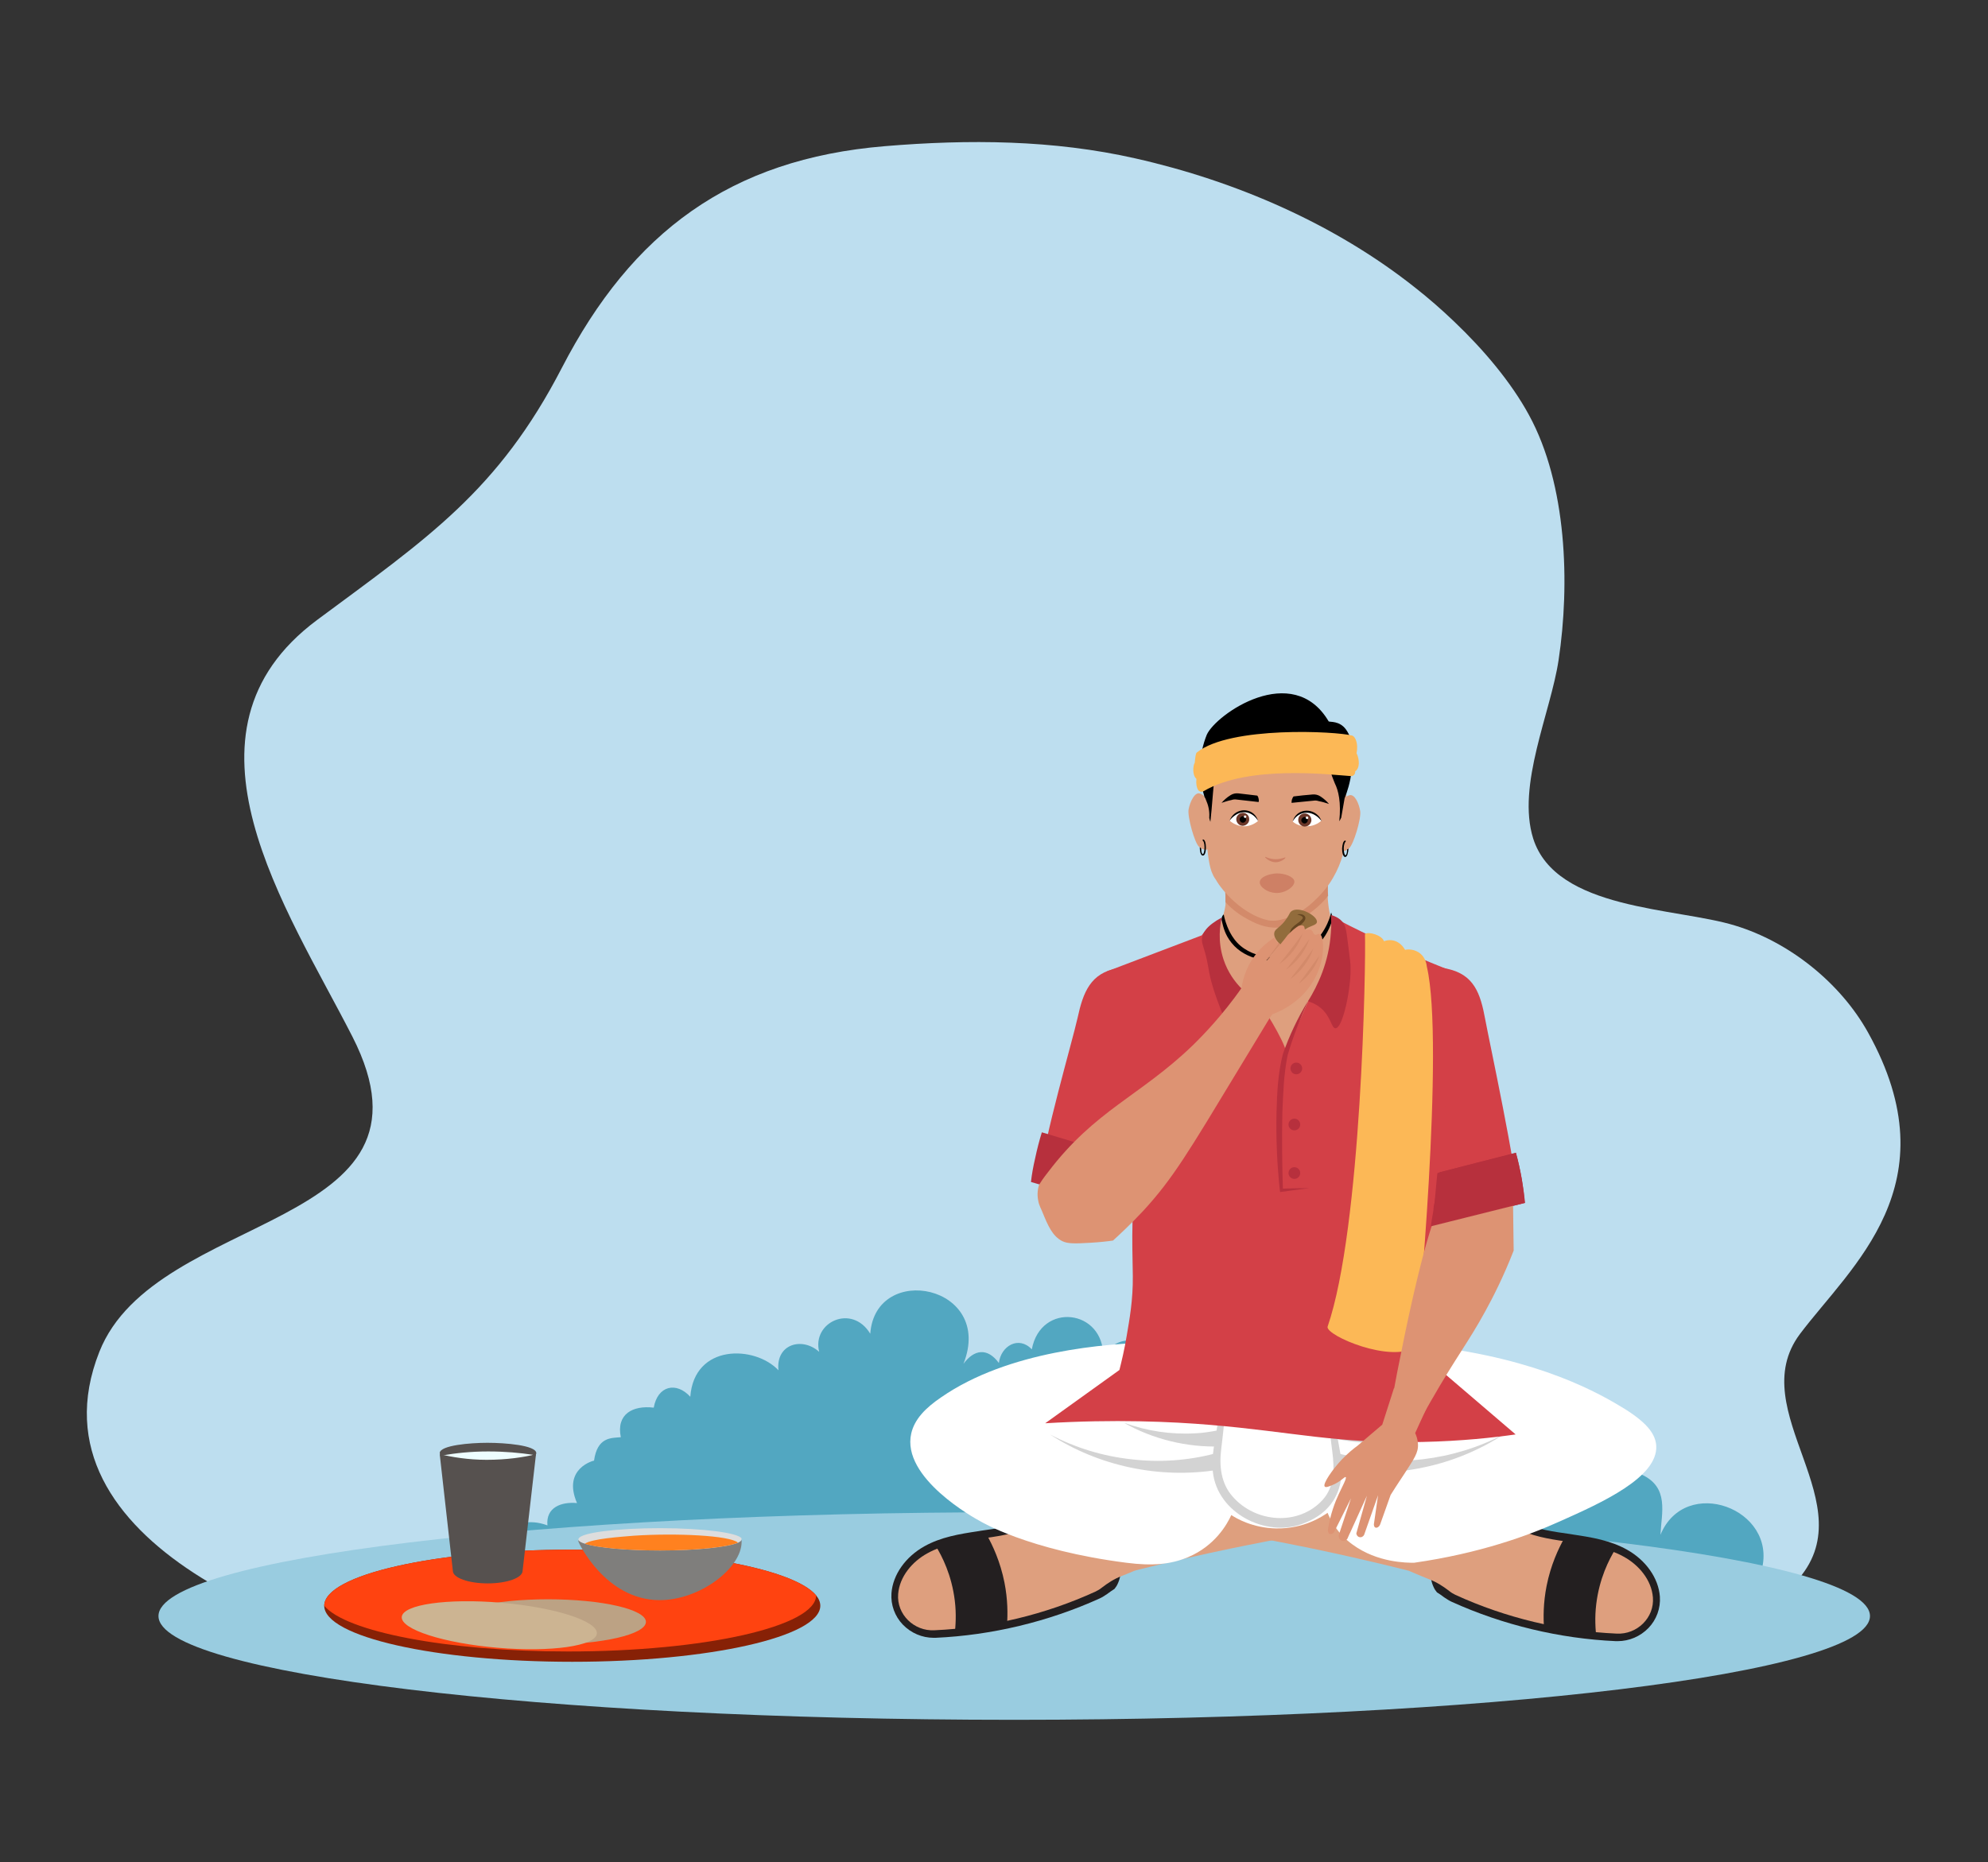 <?xml version="1.0" encoding="utf-8"?>
<!-- Generator: Adobe Illustrator 26.0.1, SVG Export Plug-In . SVG Version: 6.00 Build 0)  -->
<svg version="1.1" id="Layer_1" xmlns="http://www.w3.org/2000/svg" xmlns:xlink="http://www.w3.org/1999/xlink" x="0px" y="0px"
	 viewBox="0 0 712.5 667.5" style="enable-background:new 0 0 712.5 667.5;" xml:space="preserve">
<rect x="0" y="0" width="712.5" height="667.5" fill="#333333" stroke="none"/>
<style type="text/css">
	.st0{fill:#BDDEEF;}
	.st1{fill:#52A7C1;}
	.st2{fill:#99CCE0;}
	.st3{fill:#231F20;}
	.st4{fill:#DE9F7E;}
	.st5{fill:#FFFFFF;}
	.st6{fill:#D3D3D3;}
	.st7{fill:#D38A6A;}
	.st8{fill:#D34047;}
	.st9{fill:#B7303D;}
	.st10{fill:#CE8065;}
	.st11{fill:#FCB856;}
	.st12{fill:#6B3628;}
	.st13{fill:#DD9373;}
	.st14{fill:#926C3C;}
	.st15{fill:#664622;}
	.st16{fill:#872106;}
	.st17{fill:#FF4310;}
	.st18{fill:#DDDDDD;}
	.st19{fill:#7F7E7C;}
	.st20{fill:#FF811F;}
	.st21{fill:#BCA284;}
	.st22{fill:#CCB492;}
	.st23{fill:#56514F;}
	.st24{fill:#EEFEFF;}
</style>
<g>
	<g>
		<path class="st0" d="M521.2,115.3c10.5,10,20.4,21.7,26.8,33.5c13.6,24.9,14.7,60.6,10.6,87.8c-2.8,18.8-15.1,44.9-9.1,64
			c8.2,25.8,51.4,24.7,72.4,31.2c19.4,5.9,37.7,20.5,47.6,38.3c30.3,54.5-6.1,83.8-24.4,108.1c-20.7,27.7,24.4,61.2-1.5,88.9
			c-27.1,28.9-59.8,40.9-114,40.9c-107.4,0-131.5,8.3-280.3-2.1c-28.2-2-65.8-8.3-93.9-11.3c-42.4-4.5-147.1-41-119.8-110
			c20.2-51.1,126.3-43.2,90.7-113c-23.3-45.7-67-109-12.6-149.4c39.5-29.3,64.8-46.1,87.7-90.4c25.1-48.5,60.3-74.8,115.7-79.4
			c30-2.5,60.4-2.3,89.9,4.4c35.9,8.1,71.5,23.5,100.3,46.4C512,106.9,516.6,110.9,521.2,115.3z"/>
		<g>
			<path class="st1" d="M206.8,538.8c-5.6-0.5-11.2,1.5-10.6,8c-13.2-4.9-22.2,7.1-22.2,16h321.3c12.7-15-8.9-43.3-24.6-35.4
				c2.7-9.8-6.8-16.2-13-13.4c0.8,0.5-3.4-13.3-16.3-8c0.3-13.6-11-17.5-21.3-10.8c-1.4-11.3-17.4-21.5-24.7-8.8
				c0.3-17.2-22.4-19.8-25.6-2.7c-4.7-5-11.1-1.2-11.8,4.9c-4.1-5.6-8.9-4.9-12.7,0.3c11.2-28.2-31.5-36.7-33.4-10.8
				c-6.6-10.9-21-4.1-18.3,6.5c-6.1-5.5-15.6-2.8-14.6,6.6c-8.5-9-30.2-9.5-31.6,9.5c-5-5.5-11.7-4-13.1,3.9
				c-7.5-0.9-13.5,2.3-11.8,10.6c-3.5,0.3-8.4-0.1-9.6,8.4C213,523.5,201.4,526.3,206.8,538.8z"/>
			<path class="st1" d="M631.4,562.7c5.7-21.9-27.4-34.1-36.3-12.5c0.4-8,3.2-17-6.7-21.6c-9.8-4.6-17,3.5-21.2,10.4
				c11.1-18.7,6.2-42-19.4-48.3c-27.3-6.7-40.7,7.3-41.4,35.5c-1.9-13-25.7-15.8-27.1,2.7c-10-3.4-11.6-13.4-25.6-12.1
				c-12.4,1.2-18.2,9.1-23,20.1c0,0-28.4,1-21.9,25.9H631.4z"/>
		</g>
		<path class="st2" d="M56.8,579.3c0,20.6,137.3,37.2,306.7,37.2c169.4,0,306.7-16.7,306.7-37.2c0-20.6-137.3-37.2-306.7-37.2
			C194.1,542,56.8,558.7,56.8,579.3z"/>
	</g>
	<g>
		<g>
			<g>
				<g>
					<g>
						<path class="st3" d="M400.7,549.6c-0.2-0.7-0.5-1.3-0.9-2c0,0,0,0,0,0c0-0.1-0.1-0.1-0.1-0.2c-0.1-0.1-0.2-0.3-0.3-0.4
							c-0.1-0.2-0.3-0.4-0.4-0.6c-0.1-0.2-0.2-0.3-0.3-0.4c-0.2-0.2-0.3-0.4-0.5-0.6c-0.1-0.1-0.1-0.1-0.1-0.2c0,0,0,0,0,0
							c-0.1-0.1-0.3-0.3-0.4-0.4c-0.4-0.2-1.1-0.4-1.9-0.7c0,0-3.6-1.2-7-1.9c-5.3-1.1-15.4,0.4-20.5,2.6
							c-5.1,2.3-10.9,3.1-16.6,3.9l-1.2,0.2c-6.7,1-13.3,2.1-19.2,5.4c-6.8,3.8-11.3,10.2-11.8,16.8c-0.3,4.2,1.2,8.3,4.1,11.3
							c2.9,3,6.9,4.7,11,4.7c0.2,0,0.5,0,0.7,0c20.1-0.9,40.5-5.8,58.8-14.1c0.9-0.4,1.8-1,2.7-1.6c0.9-0.7,1.8-1.3,2.6-1.8
							c0.5-0.6,0.9-1.2,1.2-1.9c0.8-1.7,1.1-3.6,1.4-5.4c0,0,0,0,0,0c0-0.1,0-0.1,0-0.2C402.4,557.9,401.9,553.5,400.7,549.6z"/>
						<g>
							<path class="st4" d="M402.2,544.2c-0.1,0-0.2,0.1-0.3,0.1c-4.5,1.5-9.3,1.5-13.9,0.6c-6-1.2-13-0.1-18.8,2.5
								c-5.8,2.6-12.2,3.4-18.5,4.3c-6.3,0.9-12.7,2-18.3,5.1c-5.5,3-10,8.4-10.5,14.6c-0.6,7.3,5.7,13.4,13,13
								c19.9-0.9,39.7-5.6,57.8-13.9c0.8-0.4,1.5-0.8,2.1-1.3c2.2-1.7,4.5-3.2,7.1-4.2c4.3-1.7,7.6-3.2,9.5-4
								c0.7-3.6,2-7.8,0.8-11.8C411.1,544.9,406.4,542.7,402.2,544.2z"/>
						</g>
						<path class="st3" d="M335.2,553.9c2.5,4,5.9,10.8,7,19.9c0.6,4.9,0.3,9.1-0.1,12.5c6.3-1.2,12.5-2.4,18.8-3.6
							c0.3-4,0.3-9.3-0.9-15.4c-1.5-7.5-4.2-13.3-6.4-17.2C347.5,551.3,341.4,552.6,335.2,553.9z"/>
					</g>
					<g>
						<path class="st3" d="M513.7,550.8c0.2-0.7,0.5-1.3,0.9-2c0,0,0,0,0,0c0-0.1,0.1-0.1,0.1-0.2c0.1-0.1,0.2-0.3,0.3-0.4
							c0.1-0.2,0.3-0.4,0.4-0.6c0.1-0.2,0.2-0.3,0.3-0.4c0.2-0.2,0.3-0.4,0.5-0.6c0.1-0.1,0.1-0.1,0.1-0.2c0,0,0,0,0,0
							c0.1-0.1,0.3-0.3,0.4-0.4c0.4-0.2,1.1-0.4,1.9-0.7c0,0,3.6-1.2,7-1.9c5.3-1.1,15.4,0.4,20.5,2.6c5.1,2.3,10.9,3.1,16.6,3.9
							l1.2,0.2c6.7,1,13.3,2.1,19.2,5.4c6.8,3.8,11.3,10.2,11.8,16.8c0.3,4.2-1.2,8.3-4.1,11.3c-2.9,3-6.9,4.7-11,4.7
							c-0.2,0-0.5,0-0.7,0c-20.1-0.9-40.5-5.8-58.8-14.1c-0.9-0.4-1.8-1-2.7-1.6c-0.9-0.7-1.8-1.3-2.6-1.8c-0.5-0.6-0.9-1.2-1.2-1.9
							c-0.8-1.7-1.1-3.6-1.4-5.4c0,0,0,0,0,0c0-0.1,0-0.1,0-0.2C512,559.1,512.4,554.7,513.7,550.8z"/>
						<g>
							<path class="st4" d="M512.1,545.4c0.1,0,0.2,0.1,0.3,0.1c4.5,1.5,9.3,1.5,13.9,0.6c6-1.2,13-0.1,18.8,2.5
								c5.8,2.6,12.2,3.4,18.5,4.3c6.3,0.9,12.7,2,18.3,5.1c5.5,3,10,8.4,10.5,14.6c0.6,7.3-5.7,13.4-13,13
								c-19.9-0.9-39.7-5.6-57.8-13.9c-0.8-0.4-1.5-0.8-2.1-1.3c-2.2-1.7-4.5-3.2-7.1-4.2c-4.3-1.7-7.6-3.2-9.5-4
								c-0.7-3.6-2-7.8-0.8-11.8C503.3,546.1,508,543.9,512.1,545.4z"/>
						</g>
						<path class="st3" d="M579.1,555.1c-2.5,4-5.9,10.8-7,19.9c-0.6,4.9-0.3,9.1,0.1,12.5c-6.3-1.2-12.5-2.4-18.8-3.6
							c-0.3-4-0.3-9.3,0.9-15.4c1.5-7.5,4.2-13.3,6.4-17.2C566.9,552.5,573,553.8,579.1,555.1z"/>
					</g>
					<path class="st4" d="M470.3,555.1c-4.9-1-18-3.7-35.3-6.7c-7.9-1.3-18.1-3-30.1-4.6c0,0-10.3-23.1,3-34.6
						c9.9-8.6,30.1,3,72,23.3c1.1,0.5,4.3,2.3,8.9,4.4c8.6,3.9,16.1,6.5,21.5,8.1c-1.9,6-3.7,12-5.6,18
						C491.9,559.8,480.4,557.2,470.3,555.1z"/>
					<path class="st4" d="M441.1,555.1c4.9-1,18-3.7,35.3-6.7c7.9-1.3,18.1-3,30.1-4.6c0,0,10.3-23.1-3-34.6
						c-9.9-8.6-30.1,3-72,23.3c-1.1,0.5-4.3,2.3-8.9,4.4c-8.6,3.9-16.1,6.5-21.5,8.1c1.9,6,3.7,12,5.6,18
						C419.5,559.8,431,557.2,441.1,555.1z"/>
					<path class="st5" d="M593.6,518.3c0.6,11.3-19.6,20.4-34.4,27c-11.3,5.1-28.7,11.5-52.4,14.9c-2.6,0-13.1,0-22-6.5
						c-5.7-4.1-8-9-9-11.4c-1.6,1.1-8.3,5.8-18.5,5.6c-8.4-0.2-14.2-3.6-16-4.8c-1.5,3.3-5.8,11-15.5,15.1c-6.2,2.6-12.7,3.2-22.1,2
						c-35.3-4.5-52.4-14.9-52.4-14.9c-1.7-0.9-28.4-15.5-24.7-31.5c1.2-5.1,5.1-9.1,10.7-12.9c24.1-16.7,59.1-19.3,76.3-19.7
						c27.8,0,55.5,0,83.3,0c43.9,2.5,69.4,14.5,81.8,21.7C588.5,508.5,593.3,513,593.6,518.3z"/>
					<path class="st5" d="M455.8,528.7c0,0.1-0.1,0.2-0.1,0.3c-0.1,0-0.2-0.1-0.3-0.1C455.5,528.8,455.7,528.8,455.8,528.7z"/>
					<path class="st5" d="M455.4,528.9c-0.1,0-0.2,0.1-0.3,0.1c0-0.1-0.1-0.2-0.1-0.3C455.1,528.8,455.3,528.8,455.4,528.9z"/>
					<g>
						<path class="st5" d="M428.9,482.4c1.6,1.8,4,4.8,5.9,9c8.3,18-4,31,3.9,43.7c4.4,7.1,13.3,11.4,21.4,10.9
							c0.9-0.1,10.8-0.9,16.2-8.6c8.5-12.2-4.3-26.8,3.9-44.9c2-4.3,4.4-7.3,5.9-9"/>
						<path class="st6" d="M428.9,482.4c4.6,4.6,8,10.6,9.3,17.2c1.4,6.5,0.2,13.3-0.5,19.7c-0.8,6.2-0.1,12.5,4.1,17.2
							c8.2,9.4,23.6,10.6,32.2,1.2c4.3-4.7,4.3-11.2,3.5-17.3c-0.8-6.5-1.9-13.2-0.6-19.8c1.3-6.6,4.6-12.6,9.3-17.2
							c-1,1.3-2,2.6-2.8,4c-6.7,10.4-5.4,21-3.2,32.6c2.3,11.3-0.9,21.2-12.3,25.8c-12.9,5.7-30.4-2.5-33-16.7
							c-1.2-6.8,0.9-13.3,1.6-19.8C437.9,499.7,435.1,489.9,428.9,482.4L428.9,482.4z"/>
					</g>
					<g>
						<path class="st6" d="M480,521.1c19.5,5.1,40.9,2.5,58.9-6.9c-8.6,5.6-18.4,9.7-28.6,11.8c-10.2,2.2-21,2.5-31.5,0.8
							C478.9,526.9,480,521.1,480,521.1L480,521.1z"/>
					</g>
					<g>
						<path class="st6" d="M478.5,509.7c10.6,4.6,22.3,6.1,33.8,4.5c-5.6,1.8-11.5,2.8-17.5,3c-6.1,0.2-12.2-0.5-18.1-1.9
							C476.6,515.3,478.5,509.7,478.5,509.7L478.5,509.7z"/>
					</g>
					<g>
						<path class="st6" d="M437.4,518.5c-12,0.4-24.3-2.6-34.6-8.5c8.3,3,16.9,4.3,25.6,3.8c2.8-0.1,5.6-0.6,8.4-1.1
							C436.7,512.6,437.4,518.5,437.4,518.5L437.4,518.5z"/>
					</g>
					<g>
						<path class="st6" d="M436.4,526.9c-20.8,3.3-42.6-1.3-60.1-12.7c9.1,4.8,19,7.8,29.1,8.9c10,1.2,20.2,0.5,29.8-2
							C435.2,521.1,436.4,526.9,436.4,526.9L436.4,526.9z"/>
					</g>
				</g>
				<g>
					<g>
						<path class="st4" d="M513,382c0.1,7.6,0.1,15.1-0.3,22.7c-0.3,4.4-0.7,8.9-1.9,13.2c-1.2,4.3-3.8,8.1-5.3,12.3
							c-1.3,3.8-2.1,7.8-2.5,11.8c-0.3,2.8-0.4,5.7-0.3,8.5l-86.7,2.2c0.2-5.4-0.1-10.8-1.6-16.2c-1.4-5.1-4.5-9.4-6.4-14.2
							c-2.8-7.2-2.7-14.6-3.6-22.1c-1-7.9-1.9-15.9-2.6-23.8c-0.4-5.1,0.2-12.6,0.4-17.8c0.1-1.6-0.2-6.3,1.9-7.1
							c11-6.6,22-13.2,33-19.8c0.5-1.2,0.9-2.2,1.2-3.2c0.3-1.1,0.7-2.4,0.9-4c0.1-1.3,0-2.2,0-3.3c-0.1-2.4-0.3-4.9-0.5-7
							c5.9,3.1,13.2,3.7,19.7,3.5c5.9-0.2,11.9-1.1,17.5-3.1c-0.1,1.4-0.1,2.9-0.1,4.5c0,1.1,0.1,2.3,0.1,3.4
							c0.3,3.8,1,7.5,2.7,10.2c0.4,0.5,0.8,0.9,1.2,1.1c8.1,4.1,21.1,13.4,31.6,15c1.2,2.8,0.7,7,0.8,9.9
							C512.7,365.7,513,375,513,382z"/>
						<path class="st7" d="M475.9,319c0,0.7,0,1.4,0.1,2.1c-1.2,1.6-3.2,3.7-6,5.8c-3.4,2.6-6.9,5.3-11.9,5.6
							c-4.8,0.3-8.6-1.7-11.3-3.2c-3.6-1.9-6.1-4.3-7.6-5.9c0-0.8,0-1.5,0-2.3c0-2.5-0.2-4.8-0.5-7c5.9,3.1,13.2,3.7,19.7,3.5
							c5.9-0.2,11.9-1.1,17.5-3.1C475.9,316,475.9,317.5,475.9,319z"/>
						<path class="st4" d="M431.9,288.3c-0.6-2.1,0.6-2.8-1.7-3.8c-1.9-0.9-3.7,2.9-4.2,5.6c-0.5,2.7,2.2,12.1,3.7,13.4
							c1.5,1.3,3.5,1.8,4.1-0.5L431.9,288.3z"/>
						<path class="st4" d="M482.2,281.1c1,11.2,1.9,22.7-4.4,33.5c-0.5,0.9-2.5,4.3-6.1,7.7c-3,3-7.4,6.4-13.6,7.6
							c-1.2,0.2-2.4,0.2-3.6,0c-9.1-2-16.6-10.7-18.7-14.5c0,0,0,0,0,0c-0.3-0.4-0.6-0.9-0.9-1.4c-0.3-0.6-0.5-1.2-0.7-1.6
							c0,0,0,0,0,0c-2.1-5.9-2.4-22.3-2.7-31.8c-0.8-13,7.4-24.1,20.7-27.9c1.6-0.5,3.3-0.6,4.9-0.7l0,0c0.1,0,0.3,0,0.4,0
							c1.5,0,2.9,0.2,20.1,10.9C482.4,265.8,481.4,272,482.2,281.1z"/>
						<g>
							<path class="st8" d="M372.9,421.3c1-12.3,11.5-48.3,13.3-56.4c2-9.3,4.7-16.1,14.3-17.8c5.3-0.9,8.9-1.3,14.1-2.7l14.8,12.6
								l-18.3,77C401.2,426.8,381,423.6,372.9,421.3z"/>
						</g>
						<g>
							<path class="st8" d="M544.2,431.6c-0.5-12.3-10.4-58.1-11.9-66.2c-1.7-9.3-4-16-13.5-18.1c-5.2-1.1-8.9-1.9-14-3.6l-11,21.5
								c4.3,24.3,8.5,48.7,12.8,73C519.1,436,531.6,433.8,544.2,431.6z"/>
							<path class="st9" d="M505,423.1c12.8-3.3,25.6-6.6,38.3-9.8c0.8,2.9,1.5,6,2.1,9.4c0.5,3,0.9,5.8,1.2,8.5
								c-13,3.3-25.9,6.5-38.9,9.8c-0.8-2-1.5-4.5-2.1-7.3C504.9,429.5,504.8,425.9,505,423.1z"/>
						</g>
						<path class="st9" d="M411.3,417.3c-12.6-3.8-25.3-7.6-37.9-11.4c-0.9,2.9-1.7,6-2.4,9.3c-0.7,3-1.2,5.8-1.5,8.5
							c12.8,3.8,25.6,7.5,38.5,11.3c0.9-2,1.7-4.4,2.4-7.2C411.2,423.8,411.3,420.1,411.3,417.3z"/>
						<path class="st8" d="M406.1,432.6c-0.1,2.2-0.2,3.6-0.2,5c-0.2,8.2,0,11.7,0.1,19.7c0.1,8.8-1.2,15.7-2.2,21.6
							c-0.8,4.9-1.8,9-2.6,12.2c-8.9,6.4-17.7,12.7-26.6,19.1c24.9-1.5,45.2-0.6,59.4,0.6c28.8,2.4,45.3,6.8,75.7,6.1
							c14.2-0.3,25.8-1.6,33.5-2.7c-9.7-8.3-19.4-16.6-29.1-24.9c-0.7-3.5-1.4-7.9-1.8-13.1c-0.6-7.5-0.3-13.3-0.1-16.3
							c1.7-31.5,3.7-47,5.5-60.4c2.8-20.1,6-30.1,5.9-47.1c0-1.3,0-2.4-0.1-3.1c-3.5-1.3-7-2.7-10.6-4.2c-11.7-4.8-22.8-9.9-33-15.2
							c-1-0.6-2.1-1.1-3.1-1.7c0.8,3.1,2.7,11.7-1.3,20.9c-1.9,4.5-4.6,7.7-6.6,9.7c-2.7,6-5.3,12.1-8,18.1
							c-0.6-3.6-8.9-17.6-10.6-18.2c-2.3-0.9-3.9-1.8-5.3-2.9c0,0-3-2.3-5.2-5.6c-3-4.6-4.2-12.4-2.2-20.9c-1.2,0.6-2.7,1.5-4.3,3
							c-1.1,1.1-2,2.1-2.6,3c-11.4,4.3-22.8,8.7-34.2,13c0.6,26.3,3.1,41.7,5.4,51.2C402.1,399.4,406.8,417.9,406.1,432.6z"/>
						<g>
							<path d="M457.5,344.5c-1.5,0-10.7,0.2-16.1-6.5c-1.3-1.6-2-3.1-2.4-4.1c-0.5-1.3-0.8-2.5-1-3.4c0,0,0-0.1,0-0.1
								c-0.1-0.2-0.4-1.1,0.1-2c0.1-0.2,0.2-0.4,0.5-0.6c0.1,0.5,0.2,1.2,0.5,2.1c0,0,1,3.8,3.3,6.8c5.1,6.9,16.6,8.4,24.8,3.9
								c7.3-4.1,9.5-11.7,9.9-13.5c0.1,0.4,0.3,0.9,0.4,1.5c0,0.3,0.1,0.6,0.1,0.8c-0.3,1-1.5,5.3-4.7,8.6c-2.1,2.2-4.7,3.7-5,3.8
								C466.6,342.4,462.8,344.4,457.5,344.5z"/>
						</g>
						<g>
							<path d="M431.1,306.7c-0.8,0-1.1-1.6-1.1-3l0.5,0.4c0,1.6,0.4,2.1,0.6,2.1c0.2,0,0.6-0.8,0.6-2.4c0-1.6-0.4-2.4-0.6-2.4
								c-0.1-0.1-0.1-0.3,0-0.5c0.8,0,1.1,1.5,1.1,2.9C432.2,305.2,431.9,306.7,431.1,306.7z"/>
						</g>
						<path class="st4" d="M481.2,288.9c0.6-2.1,0.3-3.1,2.3-3.8c2-0.7,3.6,3,4,5.7c0.4,2.7-2.4,12-4,13.3c-1.5,1.3-3.5,1.7-4.1-0.6
							L481.2,288.9z"/>
						<g>
							<path d="M482.1,307.2c0.8,0,1.1-1.6,1.2-3l-0.5,0.3c0,1.6-0.4,2.1-0.6,2.1c-0.2,0-0.6-0.8-0.6-2.4c0-1.6,0.5-2.4,0.6-2.4
								c0.1-0.1,0.2-0.3,0-0.5c-0.8,0-1.1,1.5-1.2,2.9C481,305.7,481.4,307.2,482.1,307.2z"/>
						</g>
						<path d="M480,294.4c0.2-0.4,0.5-0.8,0.7-1.3c0.4-2.3,0.8-4.6,1.2-6.9c1-2.5,2-5.7,2.5-9.6c0.7-5.5,1-10.9-2-15.1
							c-2.3-3.2-5.8-2.6-6.2-2.9c-12.9-21.8-40.5-2.5-43.7,4.8c-1.2,3-2.8,8.2-2.3,14.7c0.2,3,0.9,5.5,1.5,7.6
							c0.3,0.4,0.5,0.9,0.7,1.5c1,2.3,1.1,4.5,1,6c0.1,0.5,0.2,0.9,0.4,1.4c0.1-0.8,0.2-2.2,0.4-4c0.9-9.8,0.7-12.8,2.9-15.6
							c0.6-0.7,1.6-1.8,3.5-2.6c12.7,3.3,35.1-6.2,35.6-3.6c-0.1,1.3-0.2,3.2,0.2,5.5c0.5,3.2,1.6,5.4,2,6.5
							C479.7,283.4,480.7,287.6,480,294.4z"/>
						<g>
							<path class="st10" d="M451.5,316.2c-0.1,1.8,2.9,3.8,5.7,3.9c3.4,0.2,6.9-2.3,6.7-4.2c-0.2-1.7-3.7-2.9-6.4-2.8
								C455,313.2,451.6,314.3,451.5,316.2z"/>
						</g>
						<g>
							<path class="st10" d="M453.4,307.2c-0.1,0.2,1.6,1.8,3.7,1.9c2,0,3.7-1.4,3.6-1.7c-0.1-0.2-1.4,0.6-3.5,0.6
								C454.9,308,453.5,307,453.4,307.2z"/>
						</g>
						<g>
							<path d="M437.8,287.8c0.8-0.9,1.8-1.9,3.3-2.8c0,0,0,0,0,0c0.8-0.5,1.8-0.7,2.7-0.6c2.3,0.3,4.6,0.5,6.8,0.8
								c0.2,0.2,0.4,0.6,0.5,1.2c0.1,0.4,0.1,0.8,0,1.1c-2.7-0.3-5.3-0.6-8-0.9c-0.6-0.1-1.2,0-1.8,0.2
								C440.2,287,439,287.4,437.8,287.8z"/>
						</g>
						<g>
							<path d="M476.3,288.2c-0.7-0.9-1.8-1.9-3.2-2.8c0,0,0,0,0,0c-0.8-0.5-1.8-0.7-2.7-0.6c-2.3,0.2-4.6,0.4-6.8,0.7
								c-0.2,0.2-0.4,0.6-0.6,1.2c-0.1,0.4-0.1,0.8-0.1,1.1c2.7-0.3,5.3-0.5,8-0.8c0.6-0.1,1.2,0,1.8,0.2
								C473.9,287.4,475.1,287.8,476.3,288.2z"/>
						</g>
						<path id="XMLID_00000163757115547222871950000017345436492226199947_" class="st11" d="M429,269.7c11.9-9.5,50-7.6,55.7-6
							c1,0.4,2.2,2.7,1.5,6.3c1.1,2.3,1.2,5.4-0.5,6.5c0,0,0,0.1,0,0.2c0,0.9-0.7,1.6-1.6,1.5c-6.5-0.4-36.5-4.2-52.7,5.4
							c-0.7,0.4-1.7,0.2-2.1-0.6c-0.4-0.8-0.7-2-0.5-3.8c-1.6-1.4-1.2-4.9-0.6-5.8C428.4,271.5,428.5,270,429,269.7z"/>
						<g>
							<path class="st5" d="M450.9,294.3c-0.1-0.3-1.2-2.6-3.5-3.3c-2.4-0.7-5.3,0.6-6.7,3.2c0.5,0.4,2.3,1.9,5,2
								C448.4,296.3,450.4,294.7,450.9,294.3z"/>
							<path class="st12" d="M447.7,293.4c0.2,1.3-0.8,2.4-2,2.6c-1.3,0.2-2.4-0.8-2.6-2c-0.2-1.3,0.8-2.4,2-2.6
								C446.4,291.2,447.6,292.1,447.7,293.4z"/>
							<path d="M450.9,294.3c-1.7-3-5.1-4.1-8-2.2c-0.9,0.6-1.7,1.3-2.3,2.2c0.2-0.5,0.5-1,0.8-1.5
								C444,289.2,449.6,289.8,450.9,294.3L450.9,294.3z"/>
							<path d="M446.6,293.6c0.1,0.6-0.4,1.2-1,1.3c-0.6,0.1-1.2-0.4-1.3-1c-0.1-0.6,0.4-1.2,1-1.3
								C445.9,292.5,446.5,293,446.6,293.6z"/>
							<path class="st5" d="M446.7,292.7c0,0.3-0.2,0.5-0.4,0.5c-0.3,0-0.5-0.2-0.5-0.4c0-0.3,0.2-0.5,0.4-0.5
								C446.4,292.3,446.7,292.5,446.7,292.7z"/>
						</g>
						<g>
							<path class="st5" d="M463.3,294.5c0.1-0.4,1.1-2.7,3.5-3.4c2.4-0.7,5.3,0.5,6.8,3.1c-0.5,0.4-2.2,1.9-5,2
								C465.7,296.4,463.7,294.9,463.3,294.5z"/>
							<path class="st12" d="M465.3,293.7c-0.1,1.3,0.8,2.4,2.1,2.6c1.3,0.1,2.4-0.8,2.6-2.1c0.1-1.3-0.8-2.4-2.1-2.6
								C466.5,291.5,465.4,292.4,465.3,293.7z"/>
							<path d="M463.3,294.5c1.6-3,5-4.1,8-2.3c0.9,0.5,1.7,1.3,2.4,2.2c-0.2-0.5-0.5-1-0.8-1.5C470.1,289.3,464.5,290,463.3,294.5
								L463.3,294.5z"/>
							<path d="M466.4,293.9c-0.1,0.6,0.4,1.2,1,1.3c0.6,0.1,1.2-0.4,1.3-1c0.1-0.6-0.4-1.2-1-1.3
								C467.1,292.8,466.5,293.3,466.4,293.9z"/>
							<path class="st5" d="M468,293.1c0,0.3,0.2,0.5,0.4,0.5c0.3,0,0.5-0.2,0.5-0.4c0-0.3-0.2-0.5-0.4-0.5
								C468.2,292.6,468,292.8,468,293.1z"/>
						</g>
					</g>
					<path class="st11" d="M511.4,346.6c-0.7-6.1-6.1-6.6-7.8-6.1c-1.7-2.9-4.5-4.2-7.6-3.1c-0.6-2.1-5.5-3.6-6.8-2.6
						c0.4,9.9-1.2,105.5-13.4,140.8c-0.6,3.2,22.9,13.2,31.5,7.2C508.2,478.2,517.8,374,511.4,346.6z"/>
					<path class="st9" d="M450.9,358.9c-1.1,0.5-2.6,1.4-4,2.9c-3.4,3.8-2.8,7.8-4.3,8.1c-2,0.4-4.8-7.2-6.3-11.3
						c-0.7-2-2-5.4-2.9-9.9c-0.4-2-0.4-2.5-0.9-4.8c-1.2-5.1-1.9-5.8-1.7-7.4c0.1-1.9,1.5-4.6,7.1-7.6c-0.6,2.5-1.6,8.3,0.6,15
						C441.6,353.3,448.9,357.8,450.9,358.9z"/>
					<path class="st9" d="M468.8,358.9c1.1,0.4,2.8,1,4.4,2.3c3.9,3.2,3.9,7.3,5.4,7.4c2,0.1,3.9-7.7,4.6-12.1
						c0.4-2.5,1-6.2,0.8-10.8c0-0.4-0.2-2-0.6-5.2c-0.9-7.1-1-8.6-2.3-10.1c-0.7-0.8-1.9-1.8-4.1-2.4c0.1,1.9,0.2,4,0,6.2
						C476.3,345,472.2,353.4,468.8,358.9z"/>
					<g>
						<path class="st9" d="M468.8,358.8c-2.8,6.3-5.4,12.9-7.3,19.4c-1.4,6.7-1.6,13.7-1.9,20.6c-0.2,9.3-0.1,18.5,0.2,27.8
							c0,0-0.6-0.5-0.6-0.5c3.4-0.1,6.7-0.2,10.1-0.2c-3.5,0.5-7,0.9-10.5,1.4c0,0-0.1-0.6-0.1-0.6c-1-9.3-1.4-18.6-1.2-27.9
							c0.2-7,0.5-14.1,2.3-21C462.1,371.2,465.1,364.9,468.8,358.8L468.8,358.8z"/>
					</g>
					<circle class="st9" cx="464.6" cy="383" r="2.1"/>
					<circle class="st9" cx="463.9" cy="403.1" r="2.1"/>
					<circle class="st9" cx="463.9" cy="420.5" r="2.1"/>
				</g>
				<path class="st13" d="M444.9,354.3c-6.8,9.6-13.2,16.3-17.5,20.5c-18.8,18.1-34.9,23.1-51.8,45.4c-1.5,1.9-2.6,3.5-3.2,4.5
					c-0.4,1.3-0.8,3.3-0.3,5.7c0.3,1.8,1.1,3,1.5,4.1c2,4.9,3.6,8.6,7.1,10.4c2,1,4.7,0.9,10,0.6c3.4-0.2,6.2-0.5,8.2-0.8
					c2.3-2.1,6.2-5.7,10.7-10.5c10.8-11.7,16.4-21.3,34.5-51.2c2.1-3.5,6.3-10.4,11.7-19.3C452.2,360.5,448.6,357.4,444.9,354.3z"/>
				<path class="st13" d="M498.2,505.5c6.9-37.8,13.7-65.4,17.3-71.9c2.9-5.2,6.9-7,6.9-7c1.1-0.5,2.2-0.8,3.4-0.9
					c1.8-0.2,3.2-0.2,3.8-0.2c2.7,0.1,7,0.3,12.6,0.6c0.1,7.4,0.2,14.8,0.3,22.2c-3.7,9.5-7.5,16.9-10.2,21.8
					c-6,11-10.4,16.3-19.5,32.2c-2.9,5-5.2,9.2-6.7,11.9C503.5,511.3,500.8,508.4,498.2,505.5z"/>
			</g>
		</g>
		<g>
			<g>
				<path class="st14" d="M462.9,326.6c2.8-1.9,9.3,1.7,9.1,3.9c-0.2,1.6-3.8,1.2-6.2,4.5c-1.8,2.5-1,4.6-2.3,5.2
					c-2.2,1-7.3-3-6.8-5.8c0.3-1.7,2.3-1.8,4.6-5.4C462.3,327.5,462.2,327.1,462.9,326.6z"/>
				<g>
					<path class="st15" d="M464.9,327.8c1.8-0.5,4,0.6,2.4,2.6c-1.5,2-4.1,2.2-5,4.7c-0.3-2.8,2.7-3.7,4.2-5.4
						C467.8,328.5,465.8,328.1,464.9,327.8L464.9,327.8z"/>
				</g>
			</g>
			<path class="st7" d="M458.8,338.6c-1.9,2.3-3.8,4.5-5.8,6.8c1.7-2.5,3.4-5,5.1-7.5C458.4,338.1,458.6,338.4,458.8,338.6z"/>
			<path class="st13" d="M471.8,349.6c-4.6,9.7-13.7,13.2-15.8,14c-1.5,1.8-3,3.8-4.5,6c-1.6,2.4-3,4.7-4.2,6.9
				c-1.1-1.8-2.4-3.7-3.9-5.7c-1.6-2.1-3.3-4-4.8-5.5c2.1-3.7,4.3-7.4,6.4-11.1c0.3-2.4,1.3-7,4.7-11.6c2.4-3.3,5.2-5.3,7-6.5
				c0.2,0.4,0.5,0.9,0.9,1.5c0.2,0.3,0.4,0.5,0.6,0.7c-1.8,2.4-3.5,4.8-5.3,7.3c2.1-2.4,4.3-4.9,6.4-7.6c0.8-0.9,1.5-1.9,2.2-2.8
				c0.6-0.6,1.2-1.2,1.9-1.8c0.7-0.6,1.4-1.1,2-1.5c0.7-0.2,1.5-0.3,1.9,0.1c0.4,0.4,0.1,0.9,0.5,1.2c0.5,0.4,1.2-0.2,2,0.1
				c0.9,0.4,0.8,1.7,1.6,1.8c0.6,0.1,1-0.5,1.5-0.3c0.6,0.2,0.9,1,1,1.7C474.5,339,474.4,344.1,471.8,349.6z"/>
			<path class="st7" d="M466.9,334.6c-1.5,4.4-4.5,8.3-8.4,11C461.5,341.9,464.2,338.4,466.9,334.6L466.9,334.6z"/>
			<path class="st7" d="M469.3,336.6c-1.5,4.4-4.5,8.3-8.4,11C463.9,343.9,466.6,340.4,469.3,336.6L469.3,336.6z"/>
			<path class="st7" d="M470.7,340c-1.5,4.4-4.5,8.3-8.3,11C465.3,347.3,468,343.8,470.7,340L470.7,340z"/>
			<path class="st7" d="M472.9,342.5c-1.3,4-4,7.6-7.4,10.1C468,349.2,470.4,346,472.9,342.5L472.9,342.5z"/>
		</g>
		<path class="st13" d="M486.6,518.2c-1.5,1.1-3.5,2.7-5.7,5c-3.3,3.5-7,8.8-6.1,9.7c0.4,0.4,1.4,0,2.6-0.5c3.1-1.2,4.5-3.2,4.9-2.9
			c0.5,0.3-1.4,3.7-2.4,5.9c-1.4,3-3.1,7.3-4,13.1c0,0.5,0.2,1,0.5,1.3c0.6,0.3,1.5,0,1.9-0.9c2-3.9,3.9-7.9,5.9-11.8
			c-1.5,4.4-2.9,8.8-4.4,13.2c-0.1,0.8,0.2,1.6,0.9,1.9c0.8,0.4,1.7,0.1,2.2-0.6c0.2-0.5,0.5-1.1,0.7-1.6c0.2-0.4,0.3-0.6,0.3-0.6
			s5.7-12.5,6-13.2c-1.3,4.5-2.5,9-3.8,13.5c0.1,0.6,0.5,1.2,1.1,1.3c0.7,0.2,1.4-0.2,1.7-0.8c1.7-4.7,3.3-9.5,5-14.2
			c-0.5,3.5-1,7-1.5,10.4c0,0.6,0.2,1.1,0.6,1.2c0.5,0.2,1.4-0.3,1.7-1.3c1.2-3.5,2.5-6.9,3.7-10.4c2.5-4,4.1-6.3,4.8-7.4
			c3.6-5.6,5.2-7.7,5-10.9c-0.1-1.7-0.6-3-1-3.9c1.4-3,2.7-6,4.1-8.9c-3.9-2.4-7.8-4.8-11.7-7.2c-1.4,4.4-2.8,8.7-4.2,13.1
			C492.5,513.1,489.6,515.7,486.6,518.2z"/>
		<path class="st9" d="M545.4,422.6c-0.6-3.4-1.3-6.5-2.1-9.4c-9.1,2.3-18.2,4.7-27.3,7c0,0.1-0.1,0.2-0.1,0.3
			c0.1,0.3,0.1,0.6,0,0.9c-0.4,2.8-1,5.6-1.5,8.3c-0.1,0.8-0.3,1.6-0.5,2.4c-0.1,1.4-0.3,2.9-0.6,4.3c-0.2,0.9-0.3,2.1-0.5,3.2
			c11.2-2.8,22.4-5.6,33.6-8.4C546.3,428.5,545.9,425.6,545.4,422.6z"/>
	</g>
	<g>
		<path class="st16" d="M294,575.6c0,11.1-39.8,20.1-88.9,20.1c-49.1,0-88.9-9-88.9-20.1v0c0.1-11.1,39.9-20.1,88.9-20.1
			c43.5,0,79.7,7.1,87.4,16.4C293.5,573.1,294,574.4,294,575.6z"/>
		<path class="st17" d="M292.5,571.9c-0.1,11.1-39.8,20.1-88.9,20.1c-43.5,0-79.7-7.1-87.4-16.4c0.1-11.1,39.9-20.1,88.9-20.1
			C248.6,555.5,284.8,562.6,292.5,571.9z"/>
		<path class="st18" d="M207.3,551.8c0-0.1,0-0.2,0.1-0.3c0,0.1-0.1,0.3-0.1,0.5C207.3,551.9,207.3,551.8,207.3,551.8z"/>
		<g>
			<path class="st18" d="M265.8,551.8c0,0.1,0,0.1,0,0.2c0-0.1,0-0.3-0.1-0.5C265.7,551.6,265.8,551.7,265.8,551.8z"/>
			<path class="st18" d="M265.7,552c-0.6,2.1-13.5,3.9-29.2,3.9c-15.8,0-28.6-1.7-29.2-3.9c0-0.1,0-0.3,0.1-0.5
				c1-2.1,13.7-3.7,29.2-3.7c15.5,0,28.1,1.7,29.2,3.7C265.7,551.6,265.7,551.8,265.7,552z"/>
			<path class="st19" d="M265.8,552.6c0.1,9.4-14.9,21.1-29.6,21c-19.3-0.2-28.9-20.7-28.9-21c0-0.1,0-0.2,0-0.2c0-0.1,0-0.3,0-0.4
				c0.1,0.5,1,1,2.4,1.4c4.5,1.4,14.8,2.4,26.9,2.4c13.2,0,24.3-1.2,28-2.8c0.7-0.3,1.1-0.7,1.2-1
				C265.8,552.1,265.8,552.4,265.8,552.6z"/>
			<path class="st20" d="M264.5,553c-3.7,1.6-14.8,2.8-28,2.8c-12,0-22.4-1-26.9-2.4c2.3-1.8,12.9-2.5,17.6-2.9
				C242.3,549.5,261.6,550.4,264.5,553z"/>
		</g>
		<ellipse class="st21" cx="196.4" cy="581.4" rx="35.1" ry="8.1"/>
		
			<ellipse transform="matrix(8.503047e-02 -0.996 0.996 8.503047e-02 -416.454 711.55)" class="st22" cx="179.2" cy="582.5" rx="8.1" ry="35.1"/>
		<g>
			<path class="st23" d="M192.2,520.8c0,0.2,0,0.4-0.1,0.5c-0.2,0.7-0.7,1.4-1.4,2.1c-2.7,2.2-8.8,3.7-15.8,3.7
				c-7.1,0-13.1-1.5-15.8-3.7c-0.8-0.6-1.3-1.3-1.4-2.1c0-0.1-0.1-0.3-0.1-0.5c0.3-2.7,10.8-3.6,17.1-3.6
				C181.2,517.2,191.9,518.1,192.2,520.8z"/>
			<path class="st24" d="M191,521.5c-1.8,1.4-7.6,5.4-16.1,5.5c-8.5,0.1-14.4-3.9-16.2-5.3c4.6-0.8,10.1-1.4,16.3-1.4
				C181,520.3,186.4,520.8,191,521.5z"/>
			<path class="st23" d="M192.1,521.3l-4.8,41.8c0,2.5-5.6,4.5-12.5,4.5c-6.9,0-12.5-2-12.5-4.5l-4.7-41.8c4.4,1,10.1,2,16.8,2
				C181.6,523.3,187.6,522.4,192.1,521.3z"/>
		</g>
	</g>
</g>
</svg>
